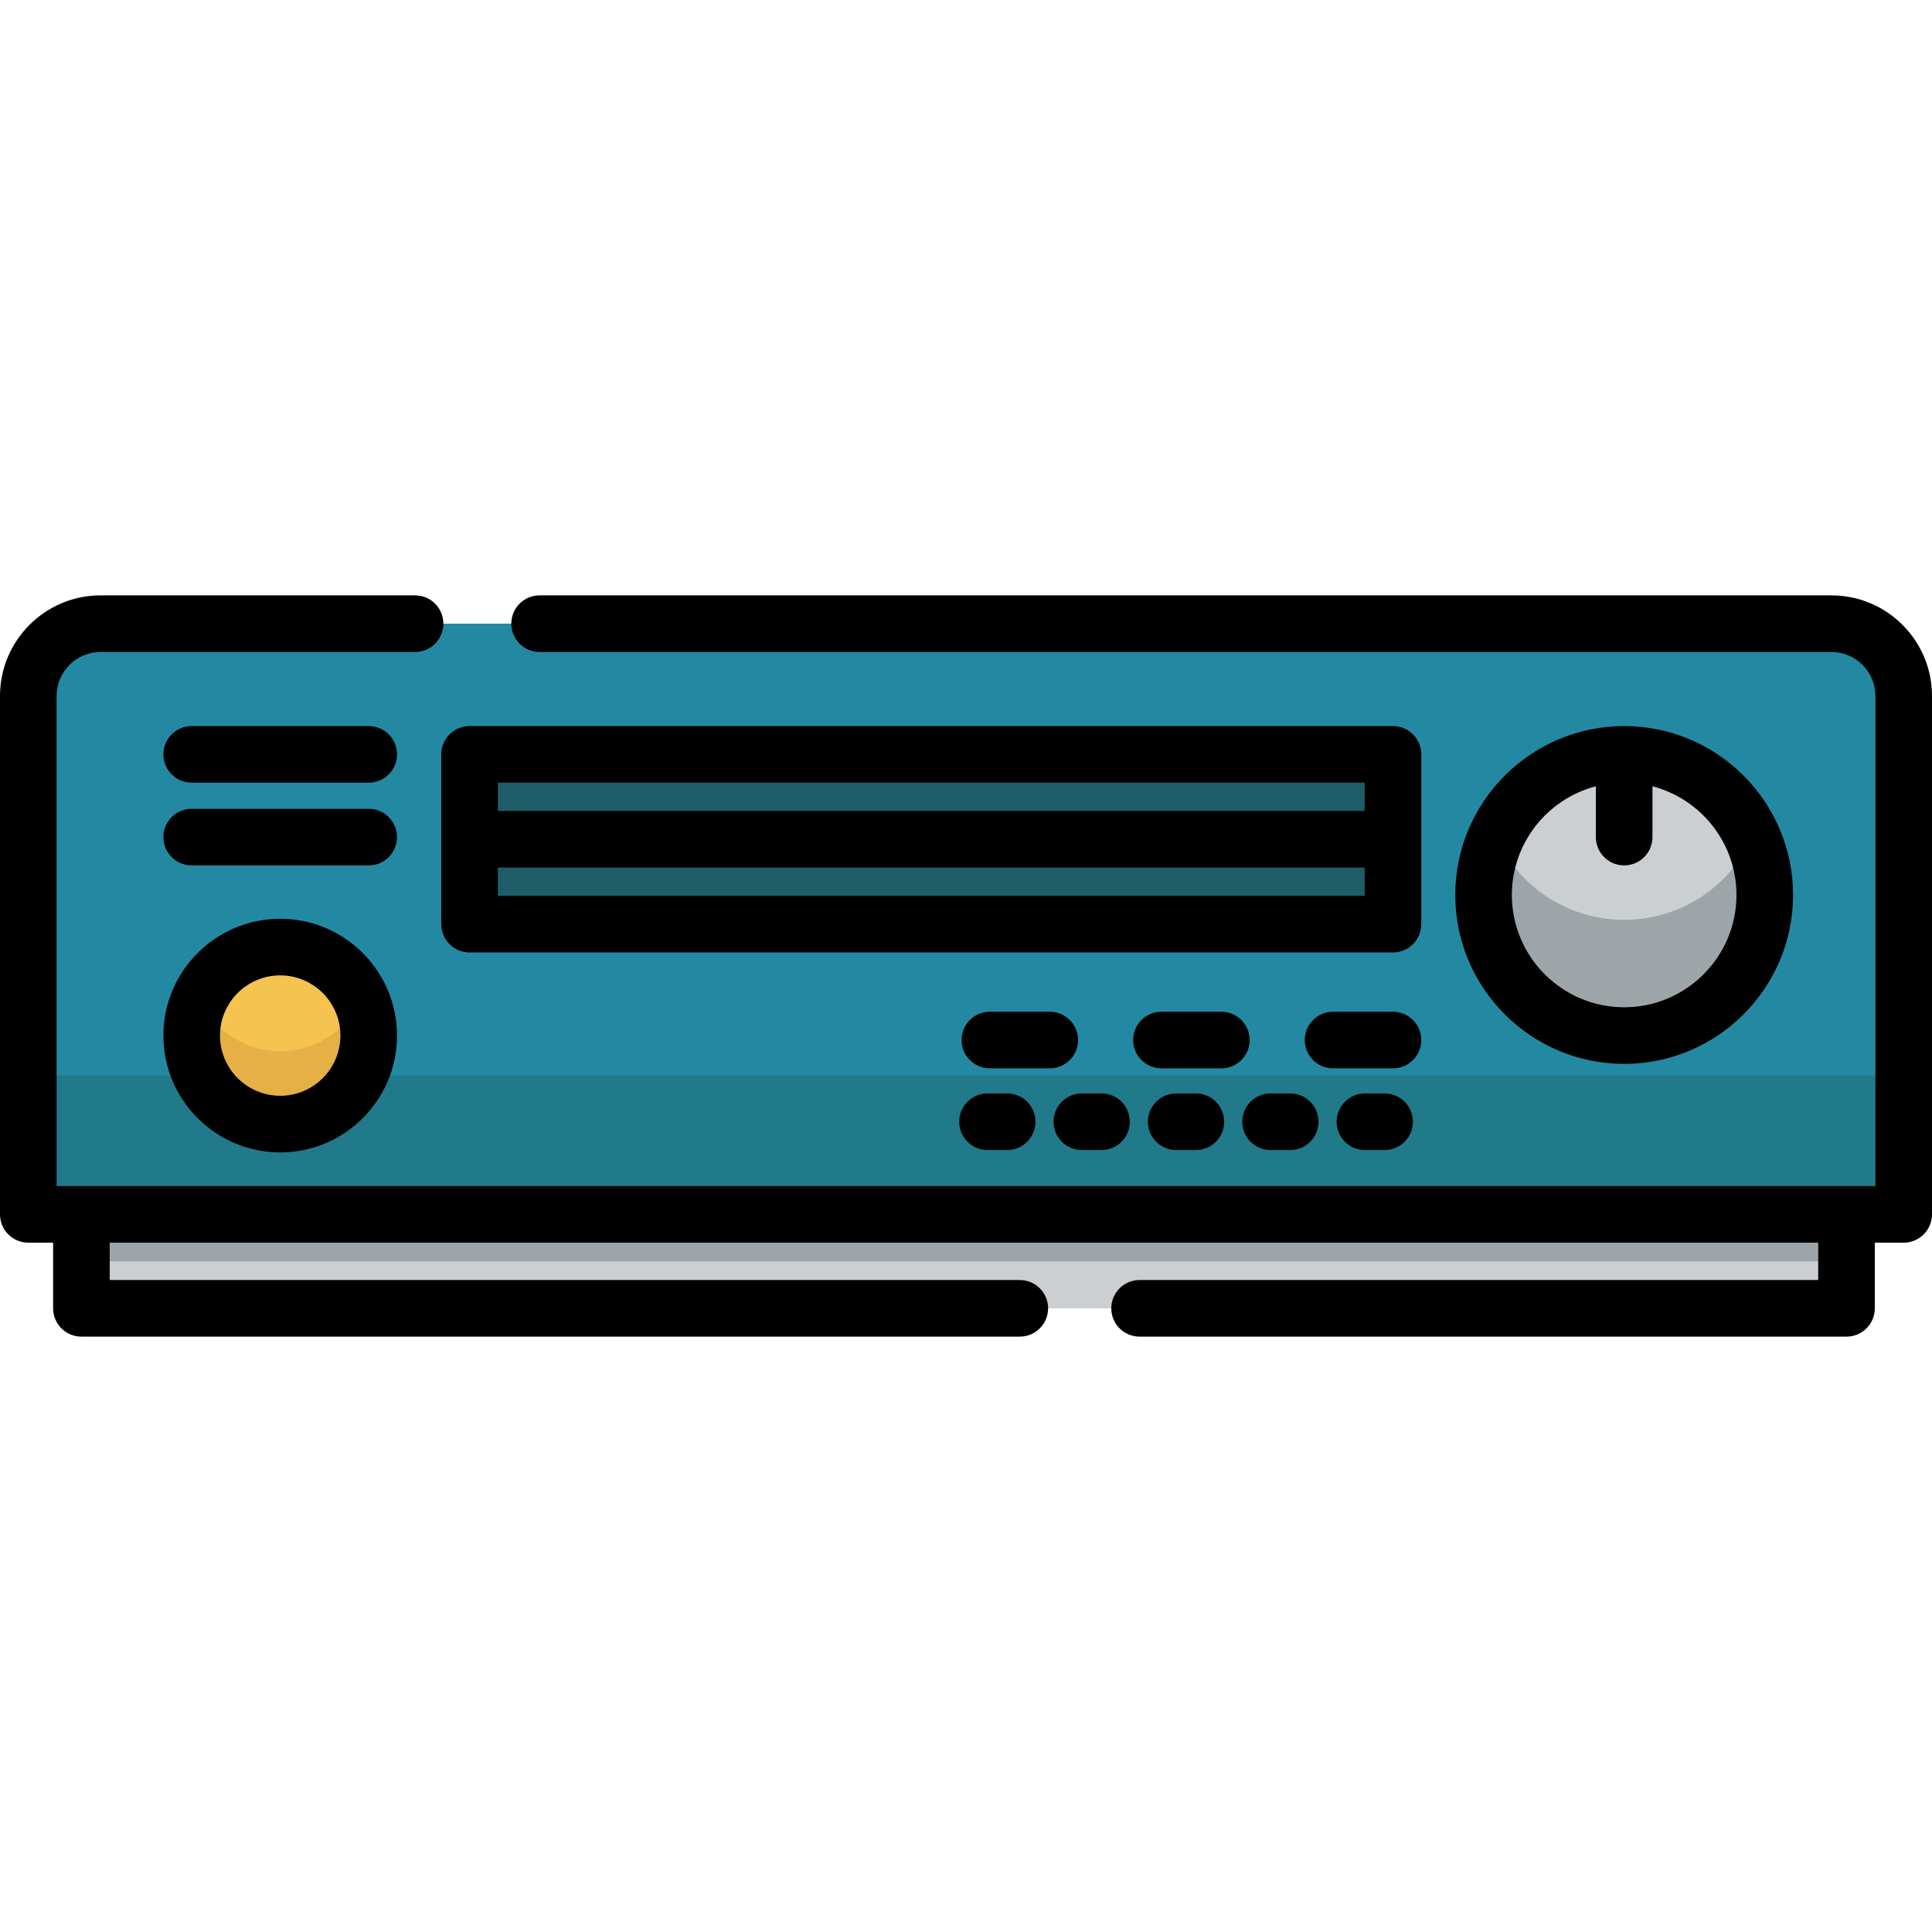 <?xml version="1.0" encoding="iso-8859-1"?>
<!-- Generator: Adobe Illustrator 19.0.0, SVG Export Plug-In . SVG Version: 6.00 Build 0)  -->
<svg xmlns="http://www.w3.org/2000/svg" xmlns:xlink="http://www.w3.org/1999/xlink" version="1.1" id="Capa_1" x="0px" y="0px" viewBox="0 0 512 512" style="enable-background:new 0 0 512 512;" xml:space="preserve">
<path style="fill:#2389A2;" d="M504.5,321.817H7.5V184.434c0-10.579,8.576-19.155,19.155-19.155h458.69  c10.579,0,19.155,8.576,19.155,19.155V321.817z"/>
<rect x="7.5" y="285" style="fill:#207A89;" width="497" height="36.815"/>
<rect x="21.576" y="321.82" style="fill:#CBCFD1;" width="467.76" height="24.904"/>
<rect x="21.576" y="321.82" style="fill:#9DA5A8;" width="467.76" height="12.452"/>
<rect x="124.44" y="199.91" style="fill:#1E5D68;" width="244.71" height="44.999"/>
<path style="fill:#E5B045;" d="M97.716,274.446c0,12.952-10.502,23.454-23.466,23.454c-12.952,0-23.454-10.502-23.454-23.454  c0-3.44,0.736-6.711,2.076-9.657c3.682-8.148,11.866-13.809,21.378-13.809c9.524,0,17.708,5.661,21.378,13.809  C96.968,267.734,97.716,271.006,97.716,274.446z"/>
<path style="fill:#F5C350;" d="M95.628,264.789c-3.67,8.136-11.854,13.797-21.378,13.797c-9.512,0-17.696-5.661-21.378-13.797  c3.682-8.148,11.866-13.809,21.378-13.809C83.774,250.98,91.959,256.641,95.628,264.789z"/>
<path style="fill:#9DA5A8;" d="M467.685,237.188c0,20.575-16.682,37.257-37.276,37.257c-20.575,0-37.257-16.682-37.257-37.257  c0-5.465,1.17-10.661,3.298-15.34c5.848-12.943,18.849-21.936,33.959-21.936c15.129,0,28.13,8.993,33.959,21.936  C466.496,226.527,467.685,231.723,467.685,237.188z"/>
<path style="fill:#CBCFD1;" d="M464.368,221.848c-5.829,12.924-18.83,21.917-33.959,21.917c-15.11,0-28.111-8.993-33.959-21.917  c5.848-12.943,18.849-21.936,33.959-21.936C445.538,199.912,458.539,208.905,464.368,221.848z"/>
<path d="M485.345,157.779H143c-4.143,0-7.5,3.357-7.5,7.5s3.357,7.5,7.5,7.5h342.345c6.427,0,11.655,5.229,11.655,11.655v129.884  h-7.659H21.576H15V184.434c0-6.427,5.229-11.655,11.655-11.655H110c4.143,0,7.5-3.357,7.5-7.5s-3.357-7.5-7.5-7.5H26.655  C11.957,157.779,0,169.737,0,184.434v137.384c0,4.143,3.357,7.5,7.5,7.5h6.576v17.403c0,4.143,3.357,7.5,7.5,7.5h248.681  c4.143,0,7.5-3.357,7.5-7.5s-3.357-7.5-7.5-7.5H29.076v-9.903h452.765v9.903H302c-4.143,0-7.5,3.357-7.5,7.5s3.357,7.5,7.5,7.5  h187.341c4.143,0,7.5-3.357,7.5-7.5v-17.403h7.659c4.143,0,7.5-3.357,7.5-7.5V184.434C512,169.737,500.043,157.779,485.345,157.779z  "/>
<path d="M116.941,244.911c0,4.143,3.357,7.5,7.5,7.5h244.71c4.143,0,7.5-3.357,7.5-7.5v-44.999c0-4.143-3.357-7.5-7.5-7.5h-244.71  c-4.143,0-7.5,3.357-7.5,7.5C116.941,199.912,116.941,244.911,116.941,244.911z M131.941,237.411v-7.5h229.71v7.5H131.941z   M361.651,207.412v7.499h-229.71v-7.499H361.651z"/>
<path d="M261.696,289.774c-4.143,0-7.5,3.357-7.5,7.5s3.357,7.5,7.5,7.5h5.211c4.143,0,7.5-3.357,7.5-7.5s-3.357-7.5-7.5-7.5  H261.696z"/>
<path d="M286.701,304.774h5.211c4.143,0,7.5-3.357,7.5-7.5s-3.357-7.5-7.5-7.5h-5.211c-4.143,0-7.5,3.357-7.5,7.5  S282.559,304.774,286.701,304.774z"/>
<path d="M316.918,289.774h-5.211c-4.143,0-7.5,3.357-7.5,7.5s3.357,7.5,7.5,7.5h5.211c4.143,0,7.5-3.357,7.5-7.5  S321.061,289.774,316.918,289.774z"/>
<path d="M336.713,304.774h5.211c4.143,0,7.5-3.357,7.5-7.5s-3.357-7.5-7.5-7.5h-5.211c-4.143,0-7.5,3.357-7.5,7.5  S332.57,304.774,336.713,304.774z"/>
<path d="M361.719,289.774c-4.143,0-7.5,3.357-7.5,7.5s3.357,7.5,7.5,7.5h5.211c4.143,0,7.5-3.357,7.5-7.5s-3.357-7.5-7.5-7.5  H361.719z"/>
<path d="M285.697,275.619c0-4.143-3.357-7.5-7.5-7.5h-15.881c-4.143,0-7.5,3.357-7.5,7.5s3.357,7.5,7.5,7.5h15.881  C282.34,283.119,285.697,279.761,285.697,275.619z"/>
<path d="M331.174,275.619c0-4.143-3.357-7.5-7.5-7.5h-15.881c-4.143,0-7.5,3.357-7.5,7.5s3.357,7.5,7.5,7.5h15.881  C327.816,283.119,331.174,279.761,331.174,275.619z"/>
<path d="M376.651,275.619c0-4.143-3.357-7.5-7.5-7.5H353.27c-4.143,0-7.5,3.357-7.5,7.5s3.357,7.5,7.5,7.5h15.881  C373.294,283.119,376.651,279.761,376.651,275.619z"/>
<path d="M74.256,243.484c-17.069,0-30.956,13.887-30.956,30.956s13.887,30.957,30.956,30.957s30.957-13.888,30.957-30.957  S91.325,243.484,74.256,243.484z M74.256,290.397c-8.798,0-15.956-7.158-15.956-15.957c0-8.798,7.158-15.956,15.956-15.956  c8.799,0,15.957,7.158,15.957,15.956C90.213,283.239,83.055,290.397,74.256,290.397z"/>
<path d="M475.18,237.178c0-24.682-20.08-44.761-44.762-44.761s-44.761,20.079-44.761,44.761s20.079,44.762,44.761,44.762  S475.18,261.86,475.18,237.178z M400.657,237.178c0-13.82,9.47-25.469,22.261-28.802v13.462c0,4.143,3.357,7.5,7.5,7.5  s7.5-3.357,7.5-7.5v-13.462c12.792,3.333,22.262,14.982,22.262,28.802c0,16.411-13.351,29.762-29.762,29.762  C414.008,266.94,400.657,253.589,400.657,237.178z"/>
<path d="M97.717,214.338H50.8c-4.143,0-7.5,3.357-7.5,7.5s3.357,7.5,7.5,7.5h46.917c4.143,0,7.5-3.357,7.5-7.5  S101.859,214.338,97.717,214.338z"/>
<path d="M97.717,192.417H50.8c-4.143,0-7.5,3.357-7.5,7.5s3.357,7.5,7.5,7.5h46.917c4.143,0,7.5-3.357,7.5-7.5  S101.859,192.417,97.717,192.417z"/>
<g>
</g>
<g>
</g>
<g>
</g>
<g>
</g>
<g>
</g>
<g>
</g>
<g>
</g>
<g>
</g>
<g>
</g>
<g>
</g>
<g>
</g>
<g>
</g>
<g>
</g>
<g>
</g>
<g>
</g>
</svg>

